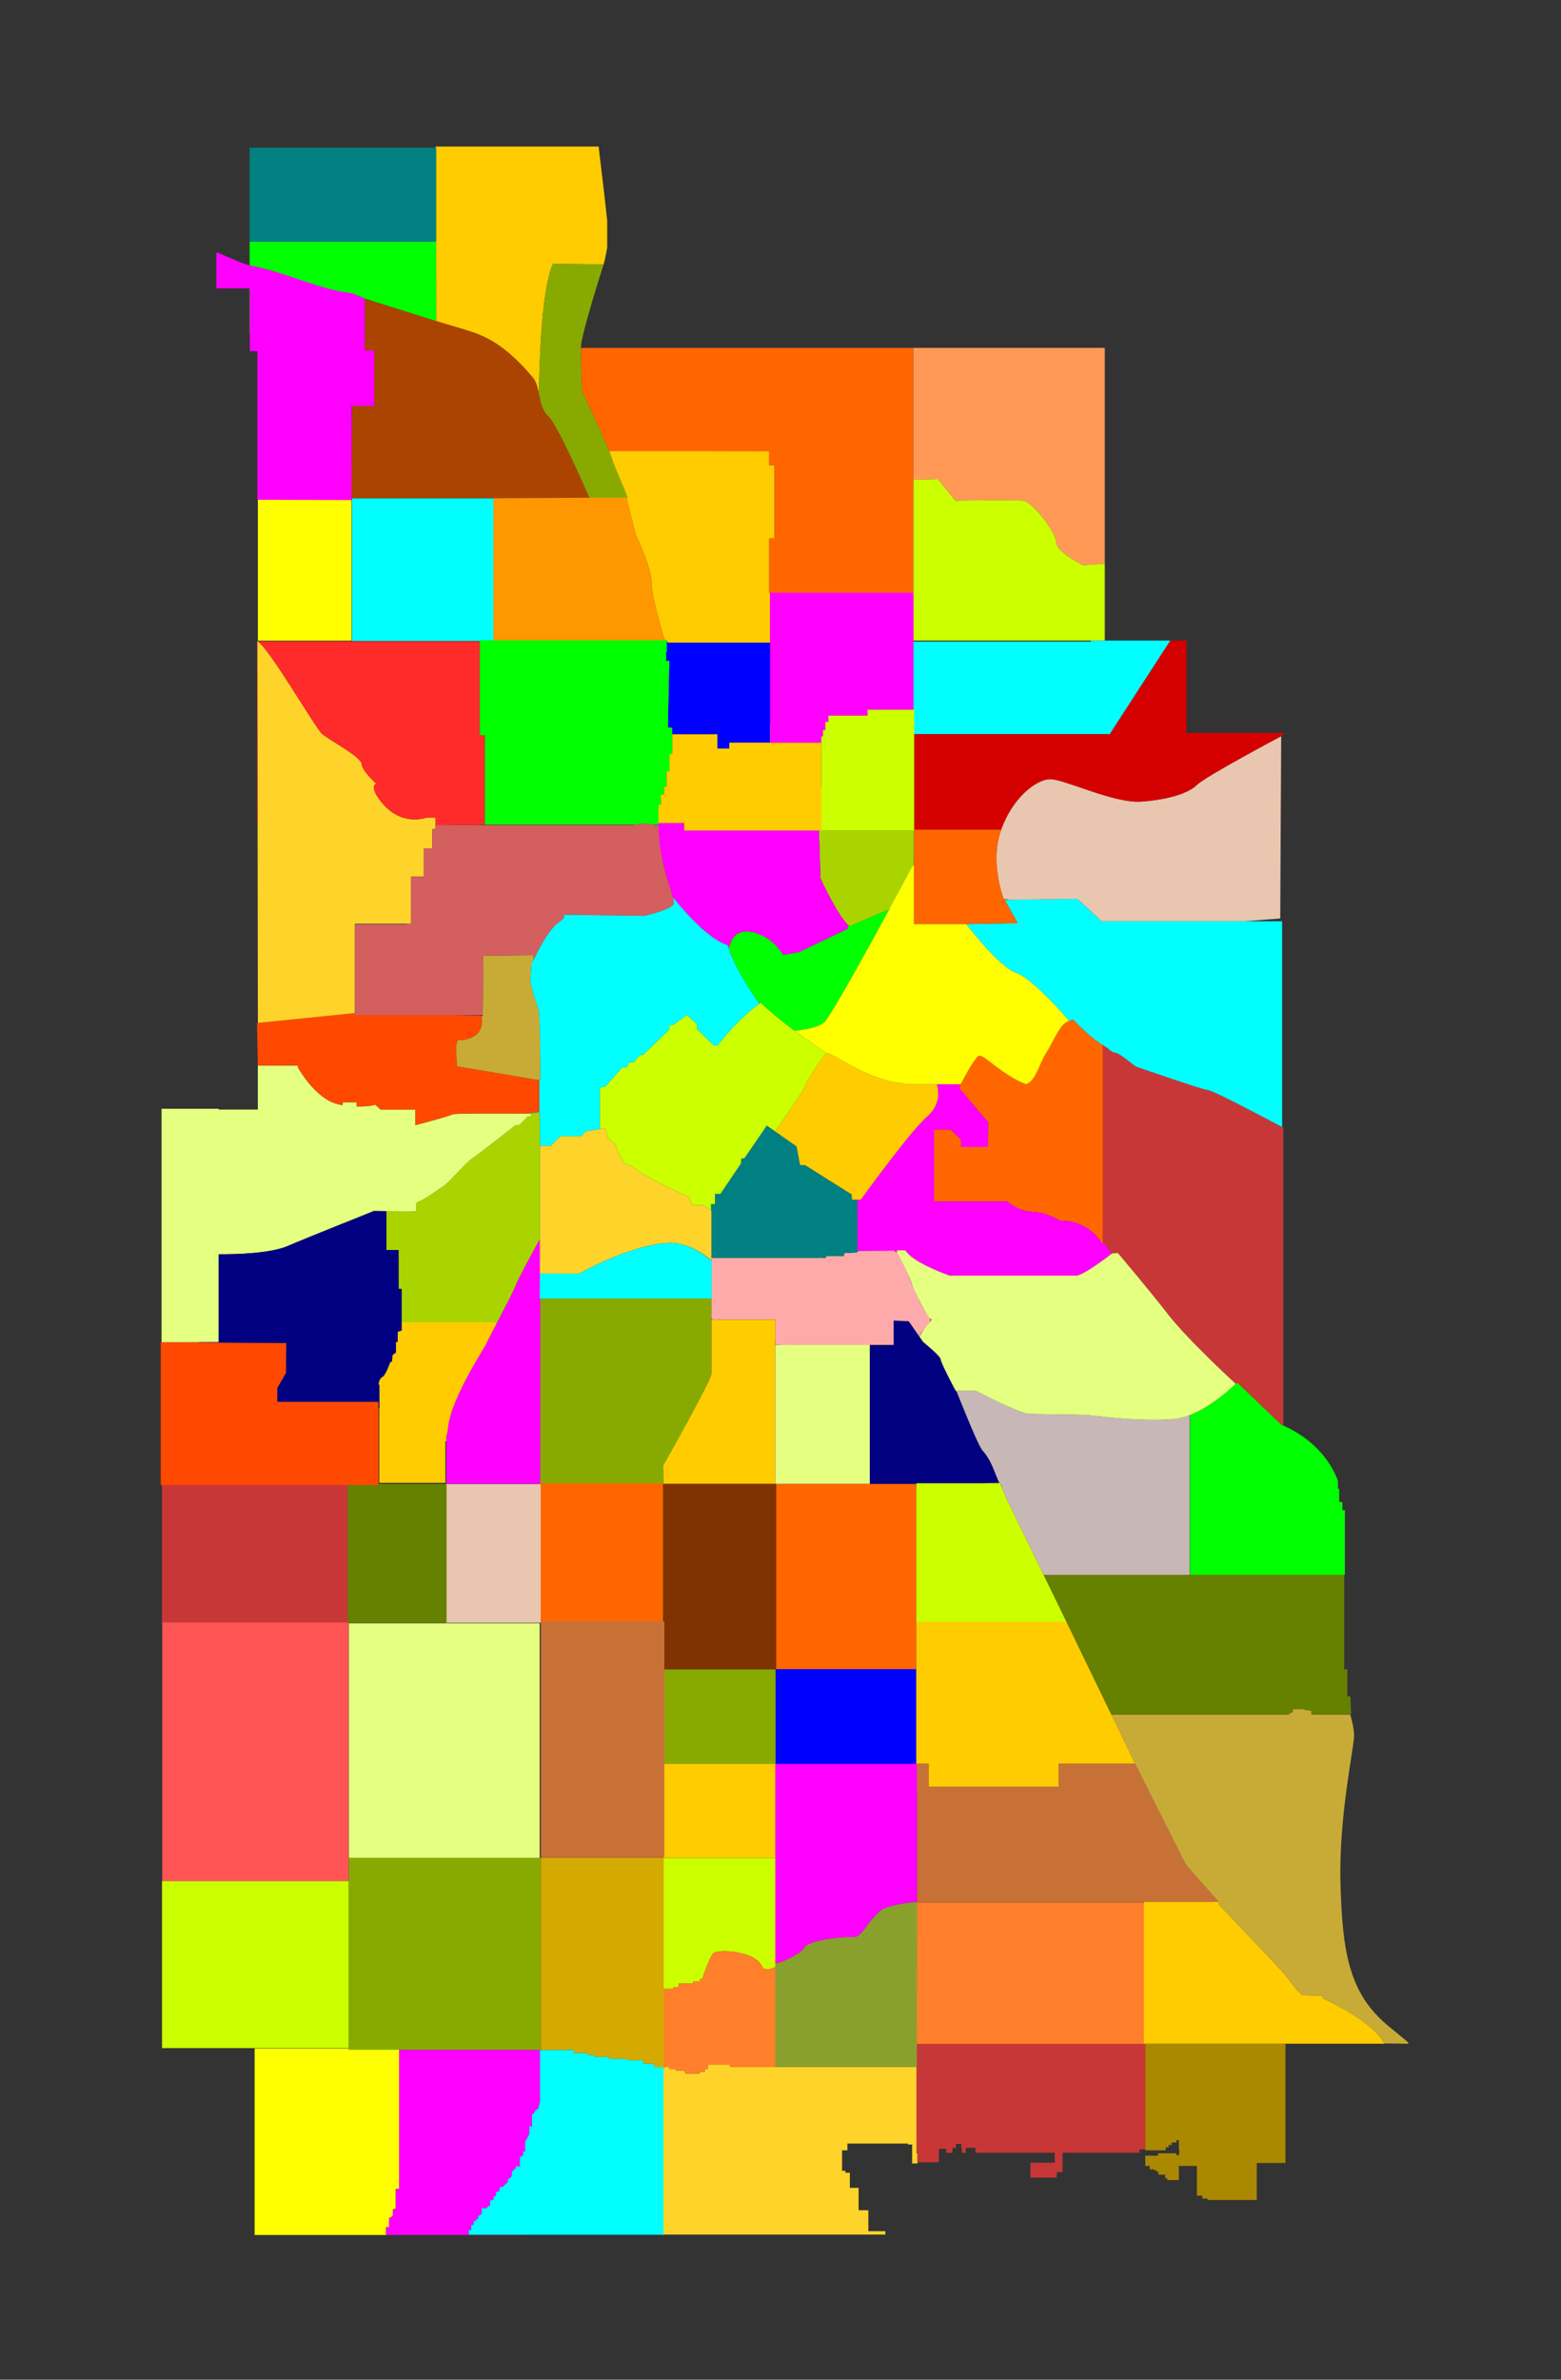 <?xml version="1.0" ?>
<!-- Created with Inkscape (http://www.inkscape.org/) -->
<svg height="32in" id="svg2" inkscape:version="0.91 r13725" sodipodi:docname="minneapolis_neighborhoods.svg" version="1.1" viewBox="0 0 1890 2880" width="21in" xmlns="http://www.w3.org/2000/svg" xmlns:cc="http://creativecommons.org/ns#" xmlns:dc="http://purl.org/dc/elements/1.1/" xmlns:inkscape="http://www.inkscape.org/namespaces/inkscape" xmlns:rdf="http://www.w3.org/1999/02/22-rdf-syntax-ns#" xmlns:sodipodi="http://sodipodi.sourceforge.net/DTD/sodipodi-0.dtd" xmlns:svg="http://www.w3.org/2000/svg">
	
  
	<rect x="0" y="0" width="1890" height="2880" fill="#333333" stroke="none"/>
	
  
	<defs id="defs4"/>
	
  
	<sodipodi:namedview bordercolor="#666666" borderopacity="1.0" id="base" inkscape:current-layer="layer2" inkscape:cx="875.43965" inkscape:cy="291.59085" inkscape:document-units="px" inkscape:pageopacity="0.0" inkscape:pageshadow="2" inkscape:window-height="1084" inkscape:window-maximized="0" inkscape:window-width="1795" inkscape:window-x="112" inkscape:window-y="45" inkscape:zoom="0.92454776" pagecolor="#ffffff" showgrid="false" units="in" width="11in"/>
	
  
	
  
	<g id="layer2" inkscape:groupmode="layer" inkscape:label="Layer 2" style="display:inline">
		
    
		<path d="m 737.245,545.589 c 0,0 15.181,43.721 22.726,57.071 -18.656,-3.938 0.269,3.134 1.436,11.383 l 7.828,31.744 c -5e-5,0 19.566,40.875 19.566,59.139 0,18.263 15.654,68.705 15.654,68.705 l 0.152,0.148 1.717,1.301 2.232,2.762 124,0 0,-59.914 -1.303,0 0,-66.426 6.512,0 0,-88.566 -6.512,0 0,-16.932 z" id="marshal terrace" sodipodi:nodetypes="ccccsccccccccccccc" style="fill:#ffcc00;fill-opacity:1;stroke:none;stroke-width:2;stroke-miterlimit:4;stroke-dasharray:none;stroke-opacity:1"/>
		
    
		<rect height="202.166" id="fulton" style="fill:#ccff00;stroke:none;stroke-width:2.5;stroke-miterlimit:4;stroke-dasharray:none;stroke-opacity:1" width="226.186" x="196.161" y="2276.504"/>
		
    
		<path d="m 308.257,2479.156 0,225.697 159.076,0 0,-9.377 3.717,0 0,-10.958 4.623,-2.688 0,-7.969 3.447,-0.93 0,-23.733 4.273,0 0,-170.04 -175.136,0 z" id="armatage" style="fill:#ffff00;stroke:none;stroke-width:2.5;stroke-miterlimit:4;stroke-dasharray:none;stroke-opacity:1"/>
		
    
		<path d="m 483.396,2480.713 0,168.859 -4.273,0 0,23.574 -3.447,0.924 0,7.916 -4.623,2.67 0,10.885 -3.717,0 0,9.274 169.35,0 0,-0.24 -69.164,0 0,-5.498 2.947,0 0,-6.482 2.947,0 0,-4.715 2.945,0 0,-2.357 2.357,0 0,-2.357 1.061,-1.836 3.477,-2.008 0,-6.764 5.482,0 3.24,-3.24 1.449,0.387 0,-6.576 4.166,-1.115 0,-3.6 2.881,-0.771 0,-4.531 0.049,0 3.594,-0.963 1.496,-5.578 3.162,0 3.211,-3.213 2.947,-2.945 0,-3.213 3.916,-2.26 0.943,-3.523 0,-3.057 4.51,-4.51 0,-1.973 5.098,0 0,-11.197 3.861,-2.228 0,-4.254 2.594,-0.695 0,-11.682 4.355,-7.543 0.684,-2.553 0,-9.352 3.195,1.844 0,-14.809 3.264,-3.264 0.531,-1.982 3.725,-2.15 2.15,-8.031 0,-63.025 0.328,0 0,-0.24 -170.691,0 z" id="kenny" style="fill:#ff00ff;stroke:none;stroke-width:2.5;stroke-miterlimit:4;stroke-dasharray:none;stroke-opacity:1"/>
		
    
		<path d="m 653.76,2480.953 0,63.025 -2.15,8.031 -3.725,2.15 -0.531,1.982 -3.264,3.264 0,14.809 -3.195,-1.844 0,9.352 -0.684,2.553 -4.355,7.543 0,11.682 -2.594,0.695 0,4.254 -3.861,2.228 0,11.197 -5.098,0 0,1.973 -4.51,4.51 0,3.057 -0.943,3.523 -3.916,2.26 0,3.213 -2.947,2.945 -3.211,3.213 -3.162,0 -1.496,5.578 -3.594,0.963 -0.049,0 0,4.531 -2.881,0.771 0,3.6 -4.166,1.115 0,6.576 -1.449,-0.387 -3.24,3.24 -5.482,0 0,6.764 -3.477,2.008 -1.061,1.836 0,2.357 -2.357,0 0,2.357 -2.945,0 0,4.715 -2.947,0 0,6.482 -2.947,0 0,5.498 236.146,0 0,-202.922 -11.611,0 0,-4.125 -12.967,0 0,-4.125 -20.037,0 0,-1.77 -20.625,0 -1.316,-2.277 -16.953,0 0,-2.438 -8.84,0 0,-2.357 -16.502,0 0,-3.607 -41.057,0 z" id="windom" style="fill:#00ffff;stroke:none;stroke-width:2.5;stroke-miterlimit:4;stroke-dasharray:none;stroke-opacity:1"/>
		
    
		<path d="m 856.881,2498.705 0,5.305 -3.535,0 0,3.535 -5.893,0 0,1.904 -17.328,0 -2.121,-3.672 -10.018,0 0,-1.768 -7.662,0 0,-2.357 -6.777,0 c -0.163,0 -0.295,0.132 -0.295,0.295 l 0,202.139 c 0,0.163 0.132,0.295 0.295,0.295 l 268.439,0 0,-4.125 -20.627,0 0,-25.342 -11.787,0 0,-27.109 -10.607,0 0,-18.27 -5.303,0 0,-2.357 -4.127,0 0,-24.75 6.484,0 0,-8.252 73.076,0 0,1.18 5.303,0 0,22.982 6.482,0 0,-1.473 0,-10.902 -0.883,0 c -0.163,0 -0.295,-0.132 -0.295,-0.295 l 0,-104.016 -225.713,0 0,-2.652 c 0,-0.163 -0.132,-0.295 -0.295,-0.295 l -26.814,0 z" id="diamond lake" style="fill:#ffd42a;stroke:none;stroke-width:2.5;stroke-miterlimit:4;stroke-dasharray:none;stroke-opacity:1"/>
		
    
		<path d="m 1110.007,2472.103 c -0.163,0 -0.295,0.134 -0.295,0.3 l 0,132.695 c 0,0.166 0.132,0.3 0.295,0.3 l 0.883,0 0,11.108 c 0,0.166 0.132,0.301 0.295,0.301 l 25.34,0 c 0.163,0 0.295,-0.134 0.295,-0.301 l 0,-11.108 0,-4.503 c 0,-0.166 0.132,-0.301 0.295,-0.301 l 8.249,0 c 0.163,0 0.295,0.134 0.295,0.301 l 0,4.503 7.66,0 0,-5.705 c 0,-0.166 0.132,-0.298 0.295,-0.298 l 3.83,0 0,-4.503 c 0,-0.166 0.132,-0.3 0.295,-0.3 l 5.894,0 c 0.163,0 0.295,0.134 0.295,0.3 l 0,4.503 0.295,0 c 0.163,0 0.293,0.132 0.293,0.298 l 0,5.705 4.715,0 0,-5.705 c 0,-0.166 0.132,-0.298 0.295,-0.298 l 11.197,0 c 0.163,0 0.295,0.132 0.295,0.298 l 0,5.705 96.054,0 0,12.009 -29.17,0 c -0.163,0 -0.295,0.134 -0.295,0.3 l 0,17.412 c 0,0.166 0.132,0.3 0.295,0.3 l 31.232,0 c 0.163,0 0.295,-0.134 0.295,-0.3 l 0,-6.304 6.777,0 c 0.163,0 0.295,-0.134 0.295,-0.301 l 0,-23.117 93.107,0 0,-3.902 c 0,-0.166 0.132,-0.3 0.295,-0.3 l 6.777,0 0,-128.792 c 0,-0.166 -0.132,-0.3 -0.295,-0.3 l -276.376,0 z" id="wenonah" style="fill:#c83737;stroke:none;stroke-width:2.5;stroke-miterlimit:4;stroke-dasharray:none;stroke-opacity:1"/>
		
    
		<path d="m 1386.98,2473.363 c -0.163,0 -0.293,0.132 -0.293,0.295 l 0,128.769 12.67,0 2.357,0 9.725,0 0,-3.537 3.535,0 0,-2.947 3.535,0 0,-2.945 5.894,0 0,-2.652 c 0,-0.163 0.132,-0.295 0.295,-0.295 l 2.357,0 c 0.163,0 0.293,0.132 0.293,0.295 l 0,12.082 0.295,0 c 0.163,0 0.295,0.13 0.295,0.293 l 0,2.947 c 0,0.163 -0.132,0.295 -0.295,0.295 l -0.295,0 0,2.062 c 0,0.163 -0.13,0.295 -0.293,0.295 l -2.357,0 c -0.163,0 -0.295,-0.132 -0.295,-0.295 l 0,-2.062 -22.395,0 0,2.652 c 0,0.163 -0.132,0.295 -0.295,0.295 l -15.027,0 0,12.375 5.303,0 0,4.125 5.305,0 0,1.18 2.947,0 0,1.768 2.356,0 0,3.535 8.252,0 0,4.127 2.357,0 0,2.356 14.143,0 0,-16.795 c 0,-0.163 0.132,-0.295 0.295,-0.295 l 21.217,0 c 0.163,0 0.295,0.132 0.295,0.295 l 0,35.654 6.482,0 0,3.535 6.482,0 0,1.77 59.522,0 0,-44.494 c 0,-0.163 0.132,-0.295 0.295,-0.295 l 34.475,0 0,-144.092 c 0,-0.163 -0.13,-0.295 -0.293,-0.295 l -169.139,0 z" id="morris park" style="fill:#aa8800;stroke:none;stroke-width:2.5;stroke-miterlimit:4;stroke-dasharray:none;stroke-opacity:1"/>
		
    
		<rect height="171.071" id="keewaydin" ry="0.296" style="fill:#ff7f2a;stroke:none;stroke-width:2.5;stroke-miterlimit:4;stroke-dasharray:none;stroke-opacity:1" width="276.39" x="1109.705" y="2302.462"/>
		
    
		<path d="m 1110.588,2134.502 c -0.163,0 -0.295,0.13 -0.295,0.293 l 0,167.369 c 0,0.163 0.132,0.295 0.295,0.295 l 365.543,0 -40.529,-45.967 -61.275,-121.99 -92.539,0 0,27.402 c 0,0.163 -0.132,0.295 -0.295,0.295 l -156.762,0 c -0.163,0 -0.295,-0.132 -0.295,-0.295 l 0,-27.402 -13.848,0 z" id="ericsson" style="fill:#c87137;stroke:none;stroke-width:2.5;stroke-miterlimit:4;stroke-dasharray:none;stroke-opacity:1"/>
		
    
		<path d="m 1385.213,2301.871 c -0.163,0 -0.295,0.13 -0.295,0.293 l 0,170.906 c 0,0.163 0.132,0.295 0.295,0.295 l 291.424,0 c -1.028,-1.3 -2.018,-2.667 -2.947,-4.127 -16.501,-25.93 -71.898,-50.682 -71.898,-50.682 l -0.59,-3.535 c 0,0 -20.626,-6e-4 -24.162,-0.59 -3.536,-0.589 -21.215,-24.752 -21.215,-24.752 l -21.805,-23.572 -57.756,-60.701 -0.272,-3.535 -90.779,0 z" id="minnehaha" style="fill:#ffcc00;stroke:none;stroke-width:2.5;stroke-miterlimit:4;stroke-dasharray:none;stroke-opacity:1"/>
		
    
		<path d="m 1565.252,2068.496 0,3.537 -4.713,1.768 -0.074,1.178 -214.805,0 29.2,60.584 60.742,120.93 40.012,45.379 0.379,0 0.037,0.473 0.102,0.115 -0.094,0 0.227,2.947 57.756,60.701 21.805,23.572 c 0,0 17.679,24.163 21.215,24.752 3.536,0.589 24.162,0.59 24.162,0.59 l 0.59,3.535 c 0,0 55.397,24.751 71.898,50.682 0.849,1.335 1.754,2.584 2.688,3.783 l 26.779,0.344 c 1e-4,0 0.349,0.235 0.518,0.35 l 1.807,-1.418 c -4.39,-3.855 -11.693,-9.967 -23.541,-19.559 -49.504,-40.074 -56.574,-91.934 -58.932,-173.262 -2.357,-81.327 17.089,-167.96 16.5,-179.746 -0.589,-11.787 -4.715,-24.752 -4.715,-24.752 l -47.147,0 0,-1.178 0,-3.537 -6.482,-0.588 -2.357,-1.18 z" id="hiawatha" sodipodi:nodetypes="cccccccccccccccccccccccsssccccccc" style="fill:#c8ab37;fill-rule:evenodd;stroke:none;stroke-width:2.5;stroke-linecap:butt;stroke-linejoin:miter;stroke-miterlimit:4;stroke-dasharray:none;stroke-opacity:1"/>
		
    
		<rect height="314.377" id="linden hills" style="fill:#ff5555;stroke:none;stroke-width:2.5;stroke-miterlimit:4;stroke-dasharray:none;stroke-opacity:1" width="225.704" x="196.402" y="1962.053"/>
		
    
		<rect height="167.394" id="west calhoun" style="fill:#c83737;stroke:none;stroke-width:2.5;stroke-miterlimit:4;stroke-dasharray:none;stroke-opacity:1" width="226.365" x="196.071" y="1796.24"/>
		
    
		<rect height="167.914" id="CARAG" style="fill:#e9c6af;stroke:none;stroke-width:2.5;stroke-miterlimit:4;stroke-dasharray:none;stroke-opacity:1" width="115.191" x="539.505" y="1795.98"/>
		
    
		<rect height="284.588" id="east harriet" style="fill:#e5ff80;stroke:none;stroke-width:2.5;stroke-miterlimit:4;stroke-dasharray:none;stroke-opacity:1" width="231.106" x="422.36" y="1964.529"/>
		
    
		<rect height="170.249" id="lyndale" style="fill:#ff6600;stroke:none;stroke-width:2.5;stroke-miterlimit:4;stroke-dasharray:none;stroke-opacity:1" width="149.961" x="654.645" y="1793.553"/>
		
    
		<path d="m 654.869,2248.297 0,232.656 39.947,0 0,3.607 16.502,0 0,2.357 8.84,0 0,2.438 16.953,0 1.316,2.277 20.625,0 0,1.77 20.037,0 0,4.125 12.967,0 0,4.125 11.611,0 0,2.578 0.713,0.119 0,-256.053 -149.512,0 z" id="tangletown" style="fill:#d4aa00;stroke:none;stroke-width:2.5;stroke-miterlimit:4;stroke-dasharray:none;stroke-opacity:1"/>
		
    
		<rect height="114.099" id="regina" style="fill:#ffcc00;stroke:none;stroke-width:2.5;stroke-miterlimit:4;stroke-dasharray:none;stroke-opacity:1" width="136.599" x="802.487" y="2134.393"/>
		
    
		<rect height="224.566" id="central" style="fill:#803300;stroke:none;stroke-width:2.5;stroke-miterlimit:4;stroke-dasharray:none;stroke-opacity:1" width="138.65" x="802.721" y="1795.693"/>
		
    
		<rect height="224.378" id="powderhorn" style="fill:#ff6600;stroke:none;stroke-width:2.5;stroke-miterlimit:4;stroke-dasharray:none;stroke-opacity:1" width="169.377" x="939.863" y="1795.787"/>
		
    
		<rect height="115.186" id="bancroft" style="fill:#0000ff;stroke:none;stroke-width:2.5;stroke-miterlimit:4;stroke-dasharray:none;stroke-opacity:1" width="170.967" x="938.866" y="2020.053"/>
		
    
		<path d="m 1109.63,1794.971 c -0.164,0 -0.295,0.132 -0.295,0.294 l 0,168.395 182.434,0 -73.014,-149.862 -7.772,-18.827 -101.353,0 z" id="foo" style="fill:#ccff00;stroke:none;stroke-width:2.5;stroke-miterlimit:4;stroke-dasharray:none;stroke-opacity:1"/>
		
    
		<path d="m 1109.34,1962.897 0,205.615 c 0,0.164 0.131,0.295 0.295,0.295 l 0.658,0 0,-34.012 c 0,-0.163 0.132,-0.293 0.295,-0.293 l 13.848,0 0,27.402 c 0,0.163 0.132,0.295 0.295,0.295 l 156.762,0 c 0.163,0 0.295,-0.132 0.295,-0.295 l 0,-27.402 92.539,0 -26.956,-56.011 -55.971,-115.595 z" id="corcoran" sodipodi:nodetypes="csscsscssssccccc" style="fill:#ffcc00;stroke:none;stroke-width:2.5;stroke-miterlimit:4;stroke-dasharray:none;stroke-opacity:1"/>
		
    
		<path d="m 1263.879,1905.908 27.518,56.988 0,0 54.299,112.453 1.598,0 -0.094,-0.371 213.264,0 0.074,-1.178 4.713,-1.768 0,-3.537 13.555,0 2.357,1.18 6.482,0.588 0,3.537 0,1.178 39.891,0 0,-0.389 8.359,0 -0.76,-21.275 -3.801,-0.76 0,-32.672 -3.799,0.76 0,-114.438 c 0,-0.164 -0.131,-0.297 -0.295,-0.297 l -363.363,0 z" id="howe" style="fill:#668000;stroke:none;stroke-width:2.5;stroke-miterlimit:4;stroke-dasharray:none;stroke-opacity:1"/>
		
    
		<path d="m 1497.654,1673.404 c -11.815,11.266 -33.757,30.068 -56.926,39.082 l 0,193.422 187.274,0 c 0.164,0 0.295,-0.131 0.295,-0.295 l 0,-77.967 -3.039,0 0,-9.877 -3.799,0 0,-15.957 -1.52,0 0,-9.117 c 0,0 -12.226,-44.467 -68.385,-68.383 l -53.221,-50.908 -0.68,0 z" id="cooper" style="fill:#00ff00;stroke:none;stroke-width:2.5;stroke-miterlimit:4;stroke-dasharray:none;stroke-opacity:1"/>
		
    
		<path d="m 1081.996,1598.197 0,29.76 -28.869,0 0,167.83 56.113,0 0,4.467 c 0.031,7e-4 0.063,0 0.094,0 l 0,-4.99 c 0,-0.163 0.131,-0.295 0.295,-0.295 l 45.299,0 0,0 c 0.101,0 0.202,0 0.303,0 l 0.203,0 29.723,0 c 10.351,-0.026 18.369,-0.374 24.504,-0.994 -5.455,-10.991 -8.586,-25.966 -20.234,-38.73 l -0.418,-0.803 c -0.01,-0.01 -0.017,-0.021 -0.025,-0.031 l -0.086,0.016 c -0.434,-0.675 -0.857,-1.304 -1.295,-2 -0.384,-0.639 -0.819,-1.434 -1.297,-2.35 -0.081,-0.154 -0.179,-0.36 -0.262,-0.521 -0.409,-0.795 -0.833,-1.633 -1.297,-2.59 -0.096,-0.197 -0.203,-0.431 -0.301,-0.635 -1.056,-2.202 -2.23,-4.755 -3.488,-7.574 -0.153,-0.343 -0.325,-0.75 -0.48,-1.1 -1.248,-2.812 -2.542,-5.778 -3.891,-8.934 -0.176,-0.411 -0.356,-0.843 -0.533,-1.258 -1.335,-3.135 -2.676,-6.313 -4.021,-9.545 -0.356,-0.854 -0.691,-1.673 -1.045,-2.525 -1.112,-2.683 -2.205,-5.327 -3.262,-7.908 -0.717,-1.75 -1.352,-3.317 -2.027,-4.979 -0.626,-1.541 -1.213,-2.982 -1.791,-4.412 -2.442,-6.039 -4.236,-10.533 -5.367,-13.377 -0.699,-0.91 -1.398,-1.807 -2.096,-2.725 0,0 -17.473,-32.893 -17.473,-36.809 0,-3.916 -21.27,-21.146 -21.27,-21.146 l -17.473,-25.061 -18.232,-0.781 z" id="east phillips" style="fill:#000080;fill-rule:evenodd;stroke:none;stroke-width:2.5;stroke-linecap:butt;stroke-linejoin:miter;stroke-miterlimit:4;stroke-dasharray:none;stroke-opacity:1"/>
		
    
		<path d="m 1157.963,1683.281 c 3.903,9.83 23.463,58.852 29.639,69.145 0.438,0.696 0.861,1.325 1.295,2 l 0.094,-0.018 0.436,0.836 c 11.999,13.149 14.952,28.659 20.727,39.727 2.273,0.411 3.104,5.51 3.975,7.619 l 0.652,1.248 -0.117,0.047 4.094,9.914 44.877,92.109 176.801,0 0,-193.307 c -6.749,2.6 -13.597,4.372 -20.328,4.871 -41.03,3.039 -85.099,-3.039 -99.535,-4.559 -14.437,-1.52 -66.105,-0.76 -77.502,-2.279 -11.397,-1.52 -61.547,-27.354 -61.547,-27.354 l -23.559,0 z m -3.035,111.684 0,0.01 0.758,0 c -0.253,0 -0.504,4e-4 -0.758,-0.01 z" id="longfellow" style="fill:#c8b7b7;stroke:none;stroke-width:2.5;stroke-miterlimit:4;stroke-dasharray:none;stroke-opacity:1"/>
		
    
		<path d="m 1335.129,1264.352 0,238.355 c 4.073,4.727 8.26,10.082 10.719,14.656 0.071,-0.055 0.562,-0.43 0.562,-0.43 l 6.984,-0.537 c 0,0 37.073,43.52 60.713,74.144 23.498,30.441 81.386,83.601 82.08,84.238 0.488,-0.458 1.009,-0.939 1.467,-1.375 l 0.68,0 53.221,50.908 c 0.757,0.322 1.503,0.649 2.244,0.979 l 0,-360.512 c -23.816,-12.682 -85.231,-45.126 -91.336,-45.562 -7.522,-0.537 -82.204,-26.865 -85.965,-27.939 -3.761,-1.075 -19.879,-16.654 -26.326,-17.191 -3.079,-0.257 -9.337,-4.927 -15.043,-9.734 z m 153.129,417.582 c -0.679,0.588 -1.386,1.189 -2.094,1.789 0.711,-0.603 1.411,-1.198 2.094,-1.789 z m -3.768,3.193 c -0.601,0.501 -1.203,1.002 -1.822,1.508 0.621,-0.507 1.219,-1.006 1.822,-1.508 z m -4.711,3.826 c -0.532,0.421 -1.067,0.84 -1.609,1.262 0.543,-0.422 1.077,-0.841 1.609,-1.262 z m -4.9,3.772 c -0.485,0.363 -0.98,0.724 -1.473,1.086 0.494,-0.362 0.986,-0.722 1.473,-1.086 z m -4.453,3.232 c -0.646,0.457 -1.287,0.913 -1.943,1.365 0.657,-0.452 1.297,-0.908 1.943,-1.365 z m -10.283,6.771 c -1.206,0.733 -2.419,1.458 -3.647,2.158 1.228,-0.7 2.44,-1.425 3.647,-2.158 z m -3.672,2.172 c -1.178,0.671 -2.369,1.319 -3.564,1.955 1.196,-0.636 2.386,-1.284 3.564,-1.955 z m -13.164,6.543 c -0.314,0.132 -0.628,0.266 -0.943,0.395 0.315,-0.129 0.629,-0.262 0.943,-0.395 z m -6.059,2.324 c -0.298,0.102 -0.596,0.197 -0.894,0.295 0.298,-0.099 0.596,-0.193 0.894,-0.295 z m -102.119,0.779 c 1.298,0.143 2.467,0.26 3.869,0.408 -1.286,-0.136 -2.67,-0.276 -3.869,-0.408 z m 96.797,0.848 c -0.385,0.104 -0.771,0.202 -1.156,0.299 0.386,-0.097 0.771,-0.195 1.156,-0.299 z m -86.383,0.225 c 1.77,0.172 3.511,0.338 5.391,0.506 -1.857,-0.167 -3.641,-0.335 -5.391,-0.506 z m 7.678,0.711 c 2.539,0.217 5.163,0.424 7.861,0.621 -2.691,-0.197 -5.33,-0.403 -7.861,-0.621 z m 70.539,0.738 c -0.347,0.048 -0.693,0.103 -1.039,0.144 0.346,-0.042 0.693,-0.096 1.039,-0.144 z m -3.654,0.404 c -1.756,0.13 -3.518,0.238 -5.281,0.336 1.764,-0.098 3.526,-0.206 5.281,-0.336 z m -6.559,0.404 c -0.827,0.042 -1.653,0.073 -2.481,0.109 0.827,-0.036 1.654,-0.067 2.481,-0.109 z m -31.965,0.185 c 0.106,0 0.211,0.01 0.316,0.01 -0.105,0 -0.211,-0.01 -0.316,-0.01 z m 23.936,0.117 c -0.51,0.014 -1.02,0.028 -1.529,0.039 0.51,-0.011 1.019,-0.026 1.529,-0.039 z" id="prospect park" style="fill:#c83737;stroke:none;stroke-width:2.5;stroke-miterlimit:4;stroke-dasharray:none;stroke-opacity:1"/>
		
    
		<path d="m 1298.289,1234.121 c -1.534,0.021 -3.683,1.095 -7.754,3.43 -8.142,4.67 -16.119,24.893 -24.178,37.34 -8.059,12.447 -12.492,34.195 -24.178,37.342 -11.686,-4.912 -16.387,-7.522 -29.953,-16.857 -13.566,-9.335 -24.311,-20.484 -28.072,-16.992 -7.522,6.985 -23.104,38.147 -23.104,38.147 l 35.461,41.908 -0.537,29.551 -32.236,0 0,-8.598 -12.895,-12.357 -19.881,0 0,87.039 89.188,0 c 0,0 10.342,11.955 33.378,12.761 12.547,0.439 30.02,10.343 30.02,10.343 37.088,-3e-4 51.58,29.012 51.58,29.012 0,0 0.183,-2.487 0.236,-3.199 -0.079,-0.092 -0.158,-0.19 -0.236,-0.281 l 0,-237.74 c -12.452,-7.902 -30.027,-24.746 -32.775,-27.953 -1.612,-1.881 -2.53,-2.913 -4.064,-2.893 z m 39.576,32.478 c 1.54,1.239 3.066,2.406 4.529,3.449 -0.402,-1.01 -0.849,-1.666 -1.355,-1.873 -0.976,-0.399 -2.055,-0.956 -3.174,-1.576 z m 150.393,415.334 c -0.682,0.591 -1.382,1.186 -2.094,1.789 0.708,-0.6 1.415,-1.201 2.094,-1.789 z m -3.768,3.193 c -0.603,0.502 -1.201,1 -1.822,1.508 0.619,-0.506 1.221,-1.007 1.822,-1.508 z m -4.711,3.826 c -0.532,0.421 -1.066,0.84 -1.609,1.262 0.543,-0.422 1.078,-0.841 1.609,-1.262 z m -4.9,3.772 c -0.486,0.363 -0.979,0.724 -1.473,1.086 0.492,-0.362 0.987,-0.723 1.473,-1.086 z m -4.453,3.232 c -0.646,0.457 -1.287,0.913 -1.943,1.365 0.656,-0.452 1.298,-0.909 1.943,-1.365 z m -10.283,6.771 c -1.206,0.733 -2.418,1.458 -3.647,2.158 1.228,-0.7 2.441,-1.425 3.647,-2.158 z m -3.672,2.172 c -1.178,0.672 -2.369,1.319 -3.564,1.955 1.196,-0.636 2.386,-1.284 3.564,-1.955 z m -13.164,6.543 c -0.314,0.132 -0.628,0.266 -0.943,0.395 0.315,-0.129 0.629,-0.262 0.943,-0.395 z m -6.059,2.324 c -0.298,0.102 -0.596,0.196 -0.894,0.295 0.298,-0.098 0.597,-0.193 0.894,-0.295 z m -102.119,0.779 c 1.199,0.132 2.583,0.272 3.869,0.408 -1.402,-0.148 -2.571,-0.266 -3.869,-0.408 z m 96.797,0.848 c -0.386,0.104 -0.771,0.202 -1.156,0.299 0.385,-0.097 0.771,-0.195 1.156,-0.299 z m -86.383,0.225 c 1.75,0.171 3.533,0.339 5.391,0.506 -1.88,-0.168 -3.621,-0.334 -5.391,-0.506 z m 7.678,0.711 c 2.531,0.218 5.17,0.424 7.861,0.621 -2.699,-0.197 -5.323,-0.404 -7.861,-0.621 z m 70.539,0.738 c -0.346,0.048 -0.693,0.103 -1.039,0.144 0.346,-0.042 0.693,-0.096 1.039,-0.144 z m -3.654,0.404 c -1.756,0.13 -3.517,0.238 -5.281,0.336 1.763,-0.098 3.525,-0.206 5.281,-0.336 z m -6.559,0.404 c -0.827,0.042 -1.653,0.074 -2.481,0.109 0.827,-0.036 1.654,-0.067 2.481,-0.109 z m -31.965,0.185 c 0.105,0 0.211,0.01 0.316,0.01 -0.106,0 -0.211,-0.01 -0.316,-0.01 z m 23.936,0.117 c -0.51,0.013 -1.019,0.028 -1.529,0.039 0.509,-0.011 1.019,-0.026 1.529,-0.039 z" id="university" sodipodi:nodetypes="scscsscccccccccsscccccscccccccccccccccccccccccccccccccccccccccccccccccccccccccccc" style="fill:#ff6600;fill-rule:evenodd;stroke:none;stroke-width:2.5;stroke-linecap:butt;stroke-linejoin:miter;stroke-miterlimit:4;stroke-dasharray:none;stroke-opacity:1"/>
		
    
		<path d="m 928.41,1362.199 -26.863,39.221 -4.297,1.074 0,5.373 -25.035,37.068 -6.561,0 0,12.357 -4.795,0 0,65.017 139.559,0 0,-2.15 21.838,0 0,-3.76 17.371,0 0,-2.15 -1.389,0 0,-46.748 3.193,0 0,-13.971 c 0,0 0.807,-1.12 1.16,-1.611 l -11,0 -0.561,-6.443 -0.25,-0.156 0,-0.385 -0.611,0 -55.553,-34.92 -5.91,0 -4.299,-22.564 -35.998,-25.252 z" id="elliot park" style="fill:#008080;stroke:none;stroke-width:2.5;stroke-miterlimit:4;stroke-dasharray:none;stroke-opacity:1"/>
		
    
		<path d="m 1038.671,1513.872 c -0.227,3.423 -5.583,1.716 -8.393,2.555 -2.933,0.716 -9.385,-2.088 -8.026,2.92 -1.549,2.057 -6.902,0.309 -9.929,0.888 l -11.907,0 c 0.633,4.28 -6,1.293 -8.761,2.18 l -130.364,0 0,73.445 c 2.59,2.331 7.469,0.507 11.003,1.086 l 66.325,0 c 0.21,10.096 -0.419,20.359 0.314,30.351 12.005,0.728 24.278,0.106 36.386,0.313 l 106.677,0 0,-29.414 18.232,0.781 c 4.36,6.254 8.72,12.508 13.08,18.762 1.193,-8.107 15.36,-15.257 12.877,-21.936 -9.109,-11.825 -15.392,-25.666 -21.322,-39.303 -4.362,-14.335 -19.523,-43.125 -19.523,-43.125 0,0 -30.947,0.495 -46.67,0.495 z" id="ventura villiage" sodipodi:nodetypes="cccccccccccccccccccc" style="fill:#ffaaaa;stroke:none;stroke-width:2.5;stroke-miterlimit:4;stroke-dasharray:none;stroke-opacity:1"/>
		
    
		<path d="m 1134.188,1312.228 0,0 c 0,0 8.596,21.491 -11.82,39.221 -20.035,17.398 -78.024,97.46 -80.199,100.467 l -4.156,0 0,60.728 c 0,0.59 0.474,1.066 1.065,1.066 l 44.07,0 0,1.109 0.498,0 c 0.524,0 0.94,0.386 1.035,0.889 l 1.152,-0.391 0.461,0.367 c -0.06,-0.117 -0.461,-0.904 -0.461,-0.904 0,0 0.067,-0.714 0.301,-1.613 l 9.691,0 c 0.737,0.764 1.517,1.637 2.365,2.688 11.283,13.969 51.578,27.938 51.578,27.938 l 153.123,0 c 9.134,0 43.52,-26.863 43.52,-26.863 0,0 -0.491,0.374 -0.562,0.43 -2.411,-4.485 -6.485,-9.714 -10.482,-14.373 -0.053,0.714 -0.236,3.197 -0.236,3.197 0,0 -14.492,-29.012 -51.58,-29.012 0,0 -17.473,-9.905 -30.02,-10.344 -23.036,-0.806 -33.379,-12.76 -33.379,-12.76 l -89.188,0 0,-87.039 19.881,0 12.895,12.357 0,8.598 32.236,0 0.537,-29.551 -35.461,-41.908 c 0,0 0.99,-1.951 2.205,-4.301 l -29.068,0 z m 107.982,0 c 0,0 0.01,0 0.01,0 0,0 0.01,0 0.012,0 l -0.021,0 z m 111.225,204.168 c 0,0 2.341,2.763 4.545,5.369 -2.763,-3.27 -4.545,-5.369 -4.545,-5.369 z m -249.051,38.553 c 0.035,0.12 0.079,0.254 0.121,0.385 -0.043,-0.132 -0.085,-0.264 -0.121,-0.385 z m 3.889,9.379 c 0.069,0.149 0.121,0.273 0.191,0.424 l 0,0 c -0.07,-0.149 -0.125,-0.277 -0.193,-0.424 z" id="cedar riverside" style="fill:#ff00ff;stroke:none;stroke-width:2.5;stroke-miterlimit:4;stroke-dasharray:none;stroke-opacity:1"/>
		
    
		<path d="m 803.59,2248.57 0,158.387 11.654,0 0,-2.119 6.355,0 0,-4.236 17.482,0 0,-2.65 8.475,0 0,-2.648 2.648,0 c 0,0 8.477,-25.957 13.244,-31.254 4.768,-5.297 50.323,-3.707 59.328,15.893 2.294,4.994 8.485,4.262 16.422,0.424 l 0,-131.795 -135.609,0 z" id="field" style="fill:#ccff00;stroke:none;stroke-width:2.5;stroke-miterlimit:4;stroke-dasharray:none;stroke-opacity:1"/>
		
    
		<path d="m 877.508,2361.439 c -7.096,-0.029 -12.569,0.954 -14.059,2.609 -4.768,5.297 -13.244,31.254 -13.244,31.254 l -2.648,0 0,2.648 -8.475,0 0,2.65 -17.482,0 0,4.236 -6.355,0 0,2.119 -11.654,0 0,94.695 6.734,0 0,2.357 7.662,0 0,1.768 10.018,0 2.121,3.672 17.328,0 0,-1.904 5.893,0 0,-3.535 3.535,0 0,-5.305 26.814,0 c 0.163,0 0.295,0.132 0.295,0.295 l 0,2.652 55.209,0 0,-121.287 c -7.937,3.838 -14.127,4.57 -16.422,-0.424 -6.191,-13.475 -29.658,-18.438 -45.27,-18.502 z" id="page" style="fill:#ff7f2a;stroke:none;stroke-width:2.5;stroke-miterlimit:4;stroke-dasharray:none;stroke-opacity:1"/>
		
    
		<path d="m 1108.066,2302.033 c -9.539,0.103 -33.656,4.541 -39.615,8.514 -3.178,2.119 -10.727,9.271 -16.951,17.35 -6.224,8.078 -11.124,17.082 -19.6,16.553 -16.951,-1.06 -54.032,4.767 -57.74,12.184 -3.531,7.061 -27.696,18.916 -35.49,19.578 l 0,125.372 171.461,0 0.167,-199.509 c -0.163,0 -0.387,0.01 -0.529,0 -0.497,-0.033 -1.067,-0.046 -1.703,-0.039 z" id="hale" sodipodi:nodetypes="cssssccccccc" style="fill:#89a02c;stroke:none;stroke-width:2.5;stroke-miterlimit:4;stroke-dasharray:none;stroke-opacity:1"/>
		
    
		<path d="m 938.67,2134.68 0,241.531 c 7.794,-0.662 31.96,-12.517 35.49,-19.578 3.708,-7.416 40.789,-13.243 57.74,-12.184 8.476,0.53 13.375,-8.475 19.6,-16.553 6.224,-8.078 13.773,-15.231 16.951,-17.35 6.357,-4.238 33.373,-9.004 41.318,-8.475 0.143,0.01 0.367,0 0.529,0 l 0,-167.394 -171.629,0 z" id="northrop" style="fill:#ff00ff;stroke:none;stroke-width:2.5;stroke-miterlimit:4;stroke-dasharray:none;stroke-opacity:1"/>
		
    
		<rect height="114.099" id="bryant" style="fill:#88aa00;stroke:none;stroke-width:2.5;stroke-miterlimit:4;stroke-dasharray:none;stroke-opacity:1" width="136.599" x="802.487" y="2020.393"/>
		
    
		<rect height="285.813" id="kingfield" style="fill:#c87137;stroke:none;stroke-width:2.5;stroke-miterlimit:4;stroke-dasharray:none;stroke-opacity:1" width="149.51" x="654.87" y="1962.297"/>
		
    
		<rect height="232.407" id="lynnhurst" style="fill:#88aa00;stroke:none;stroke-width:2.5;stroke-miterlimit:4;stroke-dasharray:none;stroke-opacity:1" width="232.49" x="422.242" y="2248.358"/>
		
    
		<rect height="167.905" id="east calhoun" style="fill:#668000;stroke:none;stroke-width:2.5;stroke-miterlimit:4;stroke-dasharray:none;stroke-opacity:1" width="119.85" x="420.842" y="1795.985"/>
		
    
		<path d="m 861.33,1597.012 0,65.686 c -0.514,8.227 -55.26,104.897 -58.451,110.581 l 0.31,22.404 135.48,0 0,-198.671 z" id="rect4330" sodipodi:nodetypes="ccccccc" style="fill:#ffcc00;stroke:none;stroke-width:2.5;stroke-miterlimit:4;stroke-dasharray:none;stroke-opacity:1"/>
		
    
		<path d="m 653.678,1499.541 c 0,0 -26.486,47.675 -29.135,55.621 -2.649,7.946 -33.903,66.216 -36.021,71.514 -2.119,5.297 -42.378,65.155 -46.086,101.176 -0.393,3.817 -1.133,7.37 -2.117,10.697 l 0,57.107 114.42,0 0,-296.115 -1.061,0 z" id="lowry hill east" style="fill:#ff00ff;stroke:none;stroke-width:2.5;stroke-miterlimit:4;stroke-dasharray:none;stroke-opacity:1"/>
		
    
		<path d="m 654.207,1571.055 0,224.072 149.383,0 -0.529,-21.189 c 0,0 57.74,-102.765 58.27,-111.24 l 0,-91.643 -207.123,0 z" id="whittier" style="fill:#88aa00;stroke:none;stroke-width:2.5;stroke-miterlimit:4;stroke-dasharray:none;stroke-opacity:1"/>
		
    
		<path d="m 732.607,1364.992 -7.416,1.59 -16.422,2.648 -4.768,5.826 -25.428,0 -11.652,11.654 -13.244,0 0,154.68 47.676,0 c 0,0 60.412,-34.493 107.004,-37.082 28.605,-1.589 51.383,20.131 51.383,20.131 l 1.59,0.49 0,-59.502 -9.535,-6.674 -13.773,0 -3.707,-10.066 c 0,0 -46.729,-19.66 -66.746,-35.49 -7.762,-6.139 -9.535,-2.648 -9.535,-2.648 0,0 -10.593,-15.892 -11.123,-21.189 -0.53,-5.297 -10.596,-11.125 -10.596,-11.125 z" id="loring park" sodipodi:nodetypes="cccccccccsccccccscscc" style="fill:#ffd42a;stroke:none;stroke-width:2.5;stroke-miterlimit:4;stroke-dasharray:none;stroke-opacity:1"/>
		
    
		<path d="m 811.021,1504.227 c -0.882,0.01 -1.77,0.033 -2.664,0.084 -46.592,2.638 -107.004,37.134 -107.004,37.134 l -47.676,-0.197 c 0,0 -0.252,28.856 -0.252,30.24 l 208.156,0 0,-48.822 -0.252,0 0,2.659 -1.59,-0.5 c 0,0 -21.376,-20.773 -48.719,-20.599 z" id="stevens square" sodipodi:nodetypes="cccccccccccc" style="fill:#00ffff;stroke:none;stroke-width:2.5;stroke-miterlimit:4;stroke-dasharray:none;stroke-opacity:1"/>
		
    
		<path d="m 1001.398,1274.82 c -0.409,0.027 -0.74,0.138 -0.992,0.34 -5.373,4.298 -23.103,33.31 -23.103,33.31 l -3.223,7.521 c -2.323,5.421 -23.758,36.303 -35.631,53.25 l 25.959,18.209 4.299,22.564 5.91,0 55.553,34.92 0.611,0 0,0.385 0.25,0.156 0.561,6.443 10.576,0 c 2.175,-3.007 60.165,-83.068 80.199,-100.467 20.416,-17.73 11.82,-39.221 11.82,-39.221 l -38.685,0 c -0.595,0 -1.072,-0.479 -1.072,-1.074 -44.552,-3.072 -84.712,-36.895 -93.031,-36.338 z" id="downtown east" style="fill:#ffcc00;fill-rule:evenodd;stroke:none;stroke-width:2.5;stroke-linecap:butt;stroke-linejoin:miter;stroke-miterlimit:4;stroke-dasharray:none;stroke-opacity:1"/>
		
    
		<path d="m 921.188,1213.492 c -28.075,19.07 -52.441,51.912 -52.441,51.912 l -4.238,0 -20.658,-20.129 0,-5.828 -12.184,-11.123 -15.893,11.654 -5.297,1.059 0,4.768 -31.783,30.725 -3.709,0 -7.945,9.004 -5.826,0 -1.59,5.828 -6.357,0.529 -20.129,22.777 -6.887,1.59 0,50.098 6.357,-1.363 3.707,13.242 c 0,0 10.066,5.828 10.596,11.125 0.53,5.297 11.123,21.189 11.123,21.189 0,0 1.773,-3.49 9.535,2.648 20.017,15.831 66.746,35.49 66.746,35.49 l 3.707,10.066 13.773,0 9.064,6.344 0,-7.805 4.795,0 0,-12.357 6.561,0 25.035,-37.068 0,-5.373 4.297,-1.074 26.863,-39.221 10.039,7.043 c 4.669,-6.665 10.803,-15.468 16.686,-24.047 l 10.668,-15.793 c 4.25,-6.424 7.466,-11.518 8.277,-13.41 l 3.223,-7.521 c 0,0 17.731,-29.012 23.103,-33.31 0.225,-0.18 0.523,-0.276 0.873,-0.316 -4.938,-3.215 -51.506,-33.769 -80.092,-61.352 z" id="downtown west" style="fill:#ccff00;fill-rule:evenodd;stroke:none;stroke-width:2.5;stroke-linecap:butt;stroke-linejoin:miter;stroke-miterlimit:4;stroke-dasharray:none;stroke-opacity:1"/>
		
    
		<path d="m 643.084,1346.982 0,4.236 -4.238,0 -9.535,10.064 -5.297,0.531 c 0,0 -45.557,36.02 -52.443,40.258 -6.886,4.238 -27.016,28.076 -33.902,32.844 -6.886,4.768 -28.075,19.6 -31.783,19.6 -3.708,0 -2.119,11.654 -2.119,11.654 l -18.539,-0.531 -17.48,0 0,47.147 14.832,0 0,47.145 3.707,0 0,40.789 115.479,0 c 9.695,-18.654 21.196,-40.805 22.779,-45.557 2.649,-7.946 29.135,-55.621 29.135,-55.621 l 0,-152.559 -10.594,0 z" id="lowry hill" style="fill:#aad400;stroke:none;stroke-width:2.5;stroke-miterlimit:4;stroke-dasharray:none;stroke-opacity:1"/>
		
    
		<path d="m 486.285,1600.189 0,10.107 -0.529,-0.043 -4.238,1.59 0,12.184 -2.119,0 0,12.713 -4.236,3.178 -0.531,7.947 -2.117,0.529 c 0,0 -5.827,16.421 -9.535,18.01 -3.708,1.589 -4.768,8.477 -4.768,8.477 l 1.059,1.508 0,118.209 79.988,0 0,-50.324 1.061,0 0,-5.725 c 0.984,-3.327 1.724,-6.88 2.117,-10.697 3.708,-36.021 43.967,-95.879 46.086,-101.176 0.828,-2.07 6.435,-12.859 12.715,-24.941 l 0,-1.545 -114.951,0 z" id="east isles" style="fill:#ffcc00;stroke:none;stroke-width:2.5;stroke-miterlimit:4;stroke-dasharray:none;stroke-opacity:1"/>
		
    
		<rect height="168.189" id="rect4411" style="fill:#e5ff80;stroke:none;stroke-width:2.5;stroke-miterlimit:4;stroke-dasharray:none;stroke-opacity:1" width="114.349" x="938.745" y="1627.599"/>
		
    
		<path d="m 194.615,1624.388 0,172.881 263.767,0 0,-100.765 -122.499,0 0,-16.794 10.483,-18.157 0.384,-36.177 z" id="cedar-isles-dean" style="fill:#ff4900;fill-opacity:1;fill-rule:evenodd;stroke:none;stroke-width:2.5;stroke-linecap:butt;stroke-linejoin:miter;stroke-miterlimit:4;stroke-dasharray:none;stroke-opacity:1"/>
		
    
		<path d="m 312.174,1289.492 0,53.346 -47.426,0 0,-0.981 -69.139,0 0,0.981 -0.006,0 0,121.512 0.006,0 0,160.031 69.139,0 0,-106.402 c 21.966,0.103 62.907,-1.031 83.979,-10.162 23.47,-10.17 77.954,-31.462 103.98,-42.216 l 51.174,0.417 c -0.895,-8.198 0.528,-10.559 0.528,-10.559 0,0 0.835,-0.943 1.477,-0.943 3.708,0 24.897,-14.832 31.783,-19.6 6.886,-4.768 27.016,-28.606 33.902,-32.844 6.886,-4.238 52.443,-40.258 52.443,-40.258 l 5.297,-0.531 9.535,-10.064 4.238,0 0,-3.481 c -13.447,-0.123 -93.974,-0.79 -95.791,1.027 -1.415,1.415 -28.811,8.805 -44.455,12.945 l 0,-18.873 -42.023,0 -6.383,-5.928 c 0,0 -7.057,2.696 -22.723,2.102 l 0,-5.064 -16.793,0 0,3.414 c -0.984,-0.148 -1.94,-0.28 -2.965,-0.451 -29.637,-4.939 -51.371,-45.442 -51.371,-45.441 l 0,-1.977 z" id="bryn mawr" sodipodi:nodetypes="ccccccccccccscccssscccccscccccccccccc" style="fill:#e5ff80;stroke:none;stroke-width:2.513;stroke-miterlimit:4;stroke-dasharray:none;stroke-opacity:1"/>
		
    
		<path d="m 452.707,1465.601 c 0,0 -80.511,32.045 -103.98,42.216 -21.071,9.131 -62.013,10.265 -83.979,10.162 l 0,106.402 -23.701,0 0,0.309 105.703,0.685 -0.383,36.178 -10.484,18.158 0,16.793 122.5,0 0,7.904 0.887,0 0,-28.02 -1.059,-1.508 c 0,0 1.06,-6.888 4.768,-8.477 3.708,-1.589 9.535,-18.01 9.535,-18.01 l 2.117,-0.529 0.531,-7.947 4.236,-3.178 0,-12.713 2.119,0 0,-12.184 4.238,-1.59 0.529,0.043 0,-9.578 0,-0.529 0,-40.26 -3.707,0 0,-47.145 -14.832,0 0,-46.938 z" id="kenwood" sodipodi:nodetypes="csccccccccccccccccccccccccccccccc" style="fill:#000080;fill-opacity:1;stroke:none;stroke-width:2.5;stroke-miterlimit:4;stroke-dasharray:none;stroke-opacity:1"/>
		
    
		<path d="m 427.758,1226.268 -116.572,11.854 0.988,53.348 0,-1.977 48.406,0 0,1.977 c 0,-2e-4 21.734,40.502 51.371,45.441 1.024,0.171 1.98,0.303 2.965,0.451 l 0,-3.414 16.793,0 0,5.064 c 15.665,0.595 22.723,-2.102 22.723,-2.102 l 6.383,5.928 42.023,0 0,18.873 c 15.644,-4.14 43.04,-11.53 44.455,-12.945 1.74,-1.74 74.236,-1.209 92.322,-1.053 l 13.383,-1.91 0,-38.529 -99.777,-16.793 -0.988,-24.697 1.975,-6.916 c 0,0 34.578,1.976 28.65,-29.637 l -155.1,-2.963 z" id="harrison" style="fill:#ff4900;fill-opacity:1;fill-rule:evenodd;stroke:none;stroke-width:1px;stroke-linecap:butt;stroke-linejoin:miter;stroke-opacity:1"/>
		
    
		<path d="m 311.551,775.84 0.678,462.176 115.529,-11.748 1.898,0.037 0,-108.369 67.875,0 0,-57.016 15.613,0 0,-33.938 10.18,0 0,-23.078 4.074,-1.357 0,-12.897 -11.539,0 c 0,0 -34.178,12.86 -59.053,-25.793 -8.48,-13.178 -1.357,-15.611 -1.357,-15.611 0,0 -16.97,-14.934 -17.648,-23.758 -0.679,-8.824 -40.046,-29.186 -48.191,-36.652 -8.145,-7.466 -63.805,-103.851 -78.059,-111.996 z" id="willard-hay" style="fill:#ffd42a;fill-rule:evenodd;stroke:none;stroke-width:1px;stroke-linecap:butt;stroke-linejoin:miter;stroke-opacity:1"/>
		
    
		<path d="m 646.182,1155.945 -61.09,0.68 -0.678,72.627 -1.355,1.156 c 4.854,30.381 -28.852,28.459 -28.852,28.459 l -1.975,6.916 0.988,24.697 96.418,16.229 4.688,-0.078 c 0,0 2e-4,-83.487 -2.715,-86.881 -2.715,-3.394 -9.504,-31.223 -9.504,-31.223 l 1.357,-22.4 2.037,-4.072 0.68,-6.109 z" id="sumner" style="fill:#c8ab37;fill-rule:evenodd;stroke:none;stroke-width:1px;stroke-linecap:butt;stroke-linejoin:miter;stroke-opacity:1"/>
		
    
		<path d="m 532.148,990.328 c -1.358,0 -2.276,3.71 -2.895,8.145 l -1.855,0 0,4.074 -4.074,1.357 0,23.078 -10.18,0 0,33.938 -15.613,0 0,57.016 -4.75,0 0,0.68 -63.125,0 0,107.689 0,2.269 154.764,0 0.496,-53.115 0.049,-5.225 0.127,-13.609 61.09,-0.68 -0.68,6.109 -0.418,0.836 2.455,-4.229 c 0,0 15.611,-33.26 28.508,-42.084 12.896,-8.824 4.75,-9.502 4.75,-9.502 l 99.1,1.357 c 0,0 30.544,-6.789 35.295,-13.576 4.751,-6.788 -16.968,-41.403 -17.646,-95.025 l 0,-1.359 -4.215,0 c -4.146,-1.117 -8.442,-1.634 -12.838,-1.623 -4.585,0.011 -9.276,0.595 -14.012,1.623 l -223.086,0 c -4.861,-4.248 -9.714,-8.145 -11.246,-8.145 z" id="near-north" style="fill:#d35f5f;fill-opacity:1;stroke:none;stroke-width:2.5;stroke-miterlimit:4;stroke-dasharray:none;stroke-opacity:1"/>
		
    
		<path d="m 815.871,1086.713 -0.812,0.043 c 0.942,3.912 1.146,6.654 0.133,8.101 -4.751,6.788 -35.295,13.576 -35.295,13.576 l -99.1,-1.357 c 0,0 8.146,0.678 -4.75,9.502 -12.896,8.824 -28.508,42.084 -28.508,42.084 l -2.455,4.229 -1.619,3.236 -1.357,22.4 c 0,0 6.789,27.829 9.504,31.223 2.715,3.394 2.715,86.881 2.715,86.881 l -4.682,0.078 3.354,0.564 0,38.529 -8.266,1.18 8.945,0 0,39.728 13.244,0 11.652,-11.654 25.428,0 4.768,-5.826 16.422,-2.648 1.059,-0.227 0,-50.098 6.887,-1.59 20.129,-22.777 6.357,-0.529 1.59,-5.828 5.826,0 7.945,-9.004 3.709,0 31.783,-30.725 0,-4.768 5.297,-1.059 15.893,-11.654 12.184,11.123 0,5.828 20.658,20.129 4.238,0 c 0,0 23.391,-31.517 50.742,-50.728 -1.278,-1.752 -29.83,-41.084 -38.457,-70.947 -28.508,-8.824 -65.16,-57.016 -65.16,-57.016 z m -172.787,260.506 -3.469,0.494 c 0.804,0.01 2.897,0.02 3.469,0.025 l 0,-0.519 z m 94.311,31.693 c 0.27,0.173 0.544,0.35 0.893,0.586 -0.448,-0.302 -0.58,-0.389 -0.893,-0.586 z m 1.303,0.871 c 0.482,0.334 1.017,0.724 1.568,1.143 -0.564,-0.427 -1.077,-0.804 -1.568,-1.143 z" id="north loop" style="fill:#00ffff;fill-rule:evenodd;stroke:none;stroke-width:1px;stroke-linecap:butt;stroke-linejoin:miter;stroke-opacity:1"/>
		
    
		<path d="m 1304.549,1087.801 -88.252,1.131 15.84,28.285 -62.228,1.133 c 0,0 39.601,52.045 59.967,58.834 20.366,6.789 62.228,55.441 62.228,55.441 l 2.109,2.924 c 1.809,-0.919 3.1,-1.414 4.076,-1.428 1.534,-0.021 2.453,1.012 4.064,2.893 2.749,3.207 20.324,20.052 32.775,27.953 l 0,-0.615 c 0.904,0.761 1.82,1.511 2.736,2.248 1.119,0.62 2.198,1.177 3.174,1.576 0.507,0.207 0.954,0.863 1.355,1.873 3.167,2.257 6.005,3.889 7.777,4.037 6.447,0.537 22.565,16.117 26.326,17.191 3.761,1.075 78.443,27.402 85.965,27.939 6.01,0.429 65.293,31.708 89.871,44.787 l 0,-249.049 -218.367,0 -29.418,-27.154 z m 37.846,182.248 c -0.731,-0.521 -1.478,-1.072 -2.234,-1.648 0.759,0.58 1.503,1.127 2.234,1.648 z m -4.521,-3.443 c 0.767,0.617 1.527,1.215 2.283,1.793 -0.754,-0.575 -1.516,-1.176 -2.283,-1.793 z" id="como" style="fill:#00ffff;fill-rule:evenodd;stroke:none;stroke-width:1px;stroke-linecap:butt;stroke-linejoin:miter;stroke-opacity:1"/>
		
    
		<path d="m 1551.203,890.93 c 0,0 -91.647,48.651 -101.83,58.834 -10.183,10.183 -35.073,18.104 -67.885,20.367 -32.812,2.263 -92.778,-27.154 -109.75,-27.154 -16.972,0 -46.389,22.628 -59.967,62.229 -13.577,39.6 3.394,82.596 3.394,82.596 l 6.828,1.059 82.555,-1.059 29.418,27.154 173.106,0 43,-3.395 1.131,-220.631 z M 1337.873,1266.605 c 0.767,0.617 1.529,1.218 2.283,1.793 -0.757,-0.578 -1.516,-1.176 -2.283,-1.793 z" id="mid-city industrial area" style="fill:#e9c6af;fill-rule:evenodd;stroke:none;stroke-width:1px;stroke-linecap:butt;stroke-linejoin:miter;stroke-opacity:1"/>
		
    
		<path d="m 1106.547,1004.074 0,114.275 63.361,0 62.228,-1.133 -15.84,-28.285 5.693,-0.072 -6.824,-1.059 c 0,0 -16.972,-42.995 -3.394,-82.596 0.131,-0.382 0.272,-0.752 0.406,-1.131 l -105.631,0 z" id="beltrami" style="fill:#ff6600;fill-opacity:1;stroke:none;stroke-width:2.5;stroke-miterlimit:4;stroke-dasharray:none;stroke-opacity:1"/>
		
    
		<path d="m 991.6,1005.205 1.805,57.703 c 0,0 21.042,46.287 34.719,57.703 l 1.486,0 46.963,-19.984 c 9.966,-10.888 29.8,-54.541 29.8,-54.541 l 0.087,-40.881 z" id="st. anthony east" sodipodi:nodetypes="cccccccc" style="fill:#aad400;fill-opacity:1;stroke:none;stroke-width:10;stroke-miterlimit:4;stroke-dasharray:none;stroke-opacity:1"/>
		
    
		<path d="m 1080.102,1094.105 c -1.339,2.467 -2.125,3.939 -3.529,6.521 1.264,-2.324 2.329,-4.292 3.537,-6.518 l -0.01,0 z m -3.529,6.521 -46.963,19.984 -1.486,0 -1.908,0 0,3.395 -58.834,28.287 -19.234,3.393 c 0,0 -10.594,-20.767 -35.074,-27.154 -26.023,-6.788 -29.418,15.84 -29.418,15.84 l -1.639,2.533 c 9.617,29.401 36.24,66.081 37.473,67.772 -0.248,0.174 -0.494,0.357 -0.742,0.533 0.812,-0.579 1.623,-1.161 2.441,-1.717 11.99,11.569 27.128,23.639 41.047,34.018 11.908,-1.255 28.728,-4.088 35.695,-10.359 7.339,-6.605 49.637,-83.189 78.643,-136.523 z m -54.592,13.291 c 0.102,0.131 0.203,0.263 0.305,0.393 -0.101,-0.129 -0.203,-0.261 -0.305,-0.393 z m 2.336,2.865 c 0.34,0.391 0.676,0.766 1.01,1.127 -0.334,-0.36 -0.671,-0.737 -1.01,-1.127 z m 1.424,1.562 c 0.288,0.302 0.574,0.594 0.858,0.871 -0.283,-0.277 -0.569,-0.569 -0.858,-0.871 z m -63.467,129.193 c 2.178,1.624 4.299,3.184 6.379,4.699 l 0.002,0 c -2.084,-1.519 -4.207,-3.079 -6.381,-4.699 z" id="nicollet island" style="fill:#00ff00;fill-rule:evenodd;stroke:none;stroke-width:10;stroke-linecap:butt;stroke-linejoin:miter;stroke-miterlimit:4;stroke-dasharray:none;stroke-opacity:1"/>
		
    
		<path d="m 1106.547,1046.316 -2.262,3.016 c 0,0 -95.041,177.636 -106.356,187.818 -6.968,6.271 -23.787,9.104 -35.695,10.359 19.265,14.365 36.178,25.468 39.045,27.334 0.042,-0.01 0.075,-0.021 0.119,-0.024 8.319,-0.558 48.479,33.265 93.031,36.338 0,0.595 0.477,1.074 1.072,1.074 l 38.685,0 0,0 29.068,0 c 4.412,-8.529 15.001,-28.369 20.898,-33.846 3.761,-3.492 14.506,7.657 28.072,16.992 13.562,9.332 18.265,11.944 29.943,16.854 l 0.021,0 c 11.677,-3.159 16.11,-24.895 24.166,-37.338 8.059,-12.447 16.036,-32.669 24.178,-37.34 1.482,-0.85 2.642,-1.476 3.678,-2.002 l -2.109,-2.924 c 0,0 -41.863,-48.653 -62.228,-55.441 -20.366,-6.789 -59.967,-58.834 -59.967,-58.834 l -63.361,0 0,-72.033 z m 190.973,187.9 c -0.022,0 -0.044,0.011 -0.066,0.016 0.022,0 0.045,-0.011 0.066,-0.016 z m -296.717,40.73 c -0.149,0.052 -0.282,0.121 -0.397,0.213 0.114,-0.091 0.25,-0.158 0.397,-0.213 z m -2.91,2.853 c -0.349,0.42 -0.731,0.913 -1.111,1.398 0.379,-0.485 0.762,-0.978 1.111,-1.398 z m 136.738,35.783 c 0.056,0.189 0.111,0.372 0.172,0.598 -0.062,-0.228 -0.115,-0.407 -0.172,-0.598 z m 0.31,1.15 c 0.07,0.28 0.142,0.569 0.213,0.891 -0.072,-0.326 -0.142,-0.608 -0.213,-0.891 z m 0.365,1.656 c 0.06,0.304 0.12,0.617 0.176,0.949 -0.056,-0.337 -0.115,-0.641 -0.176,-0.949 z" id="marcy holmes" style="fill:#ffff00;fill-rule:evenodd;stroke:none;stroke-width:10;stroke-linecap:butt;stroke-linejoin:miter;stroke-miterlimit:4;stroke-dasharray:none;stroke-opacity:1"/>
		
    
		<rect height="170.893" id="cleveland" style="fill:#ffff00;fill-opacity:1;stroke:none;stroke-width:2;stroke-miterlimit:4;stroke-dasharray:none;stroke-opacity:1" width="113.494" x="312.216" y="604.477"/>
		
    
		<rect height="172.801" id="fowell" style="fill:#00ffff;fill-opacity:1;stroke:none;stroke-width:2;stroke-miterlimit:4;stroke-dasharray:none;stroke-opacity:1" width="171.762" x="426.144" y="603.003"/>
		
    
		<path d="m 311.346,776.238 0,222.205 0.531,0 -0.326,-222.205 -0.205,0 z m 0.828,0 c 15.178,10.428 69.404,104.236 77.436,111.598 8.145,7.466 47.513,27.828 48.191,36.652 0.679,8.824 17.648,23.758 17.648,23.758 0,0 -7.123,2.434 1.357,15.611 24.875,38.653 59.053,25.793 59.053,25.793 l 11.539,0 0,8.793 53.549,0 0,-0.436 6.088,0 0,-108.275 -6.088,0 0,-113.494 -268.773,0 z" id="jordan" style="fill:#ff2a2a;fill-opacity:1;stroke:none;stroke-width:2;stroke-miterlimit:4;stroke-dasharray:none;stroke-opacity:1"/>
		
    
		<path d="m 580.947,776.238 0,113.494 6.088,0 0,108.275 181.848,0 c 3.919,-0.726 7.802,-1.149 11.609,-1.158 3.725,-0.009 7.377,0.365 10.928,1.158 l 6.336,0 -0.258,-23.916 3.045,-0.869 -0.871,-11.307 4.35,-0.436 0,-9.131 3.043,-0.436 0,-18.262 3.479,0 0,-20.438 3.479,-1.305 0.002,-0.141 0,-31.201 -5.219,-0.402 1.738,-80.445 -3.912,0 1.682,-24.845 -227.366,0 z M 815.846,1092.598 c -0.002,0.037 -0.003,0.077 -0.006,0.113 0.003,-0.036 0.004,-0.077 0.006,-0.113 z m -0.102,0.828 c -0.007,0.039 -0.01,0.083 -0.018,0.121 0.008,-0.038 0.01,-0.082 0.018,-0.121 z" id="hawthorn" sodipodi:nodetypes="cccccccccccccccccccccccccccccccc" style="fill:#00ff00;fill-opacity:1;stroke:none;stroke-width:2;stroke-miterlimit:4;stroke-dasharray:none;stroke-opacity:1"/>
		
    
		<path d="m 261.988,305.832 0,43.078 40.441,0 0,76.047 9.23,0 0,179.863 114.291,0.382 0,-113.867 27.254,0 0,-67.256 -11.43,0 0,-62.684 c -6.696,-3.029 -14.613,-6.77 -18.021,-6.77 -5.715,0 -111.215,-32.969 -118.688,-32.969 -5.456,0 -28.832,-10.259 -41.119,-15.824 z" id="victory" sodipodi:nodetypes="ccccccccccccsscc" style="fill:#ff00ff;fill-opacity:1;stroke:none;stroke-width:2;stroke-miterlimit:4;stroke-dasharray:none;stroke-opacity:1"/>
		
    
		<path d="m 441.775,361.641 0,62.438 11.43,0 0,67.256 -26.814,0 -0.954,111.652 288.392,0 c -11.598,-26.635 -39.684,-89.654 -50.066,-99.344 -13.187,-12.308 -8.883,-35.156 -18.461,-46.596 -31.65,-37.804 -55.387,-49.233 -73.85,-55.387 -43.376,-13.568 -129.676,-40.02 -129.676,-40.02 z" id="webber-camden" sodipodi:nodetypes="cccccccsscc" style="fill:#aa4400;fill-opacity:1;stroke:none;stroke-width:2;stroke-miterlimit:4;stroke-dasharray:none;stroke-opacity:1"/>
		
    
		<path d="m 302.17,292.374 0,28.814 c 40.168,7.013 82.75,28.518 121.584,33.438 3.408,0 18.021,6.77 18.021,6.77 l 86.369,27.121 0.191,-96.524 z m 0,56.536 0,54.475 0.26,0 0,-54.475 z" id="humboldt industrial area" sodipodi:nodetypes="cccccccccccc" style="fill:#00ff00;fill-opacity:1;stroke:none;stroke-width:2;stroke-miterlimit:4;stroke-dasharray:none;stroke-opacity:1"/>
		
    
		<rect height="113.965" id="shingle-creek" style="fill:#008080;fill-opacity:1;stroke:none;stroke-width:2;stroke-miterlimit:4;stroke-dasharray:none;stroke-opacity:1" width="225.976" x="302.169" y="178.712"/>
		
    
		<path d="m 527.447,177.363 0,1.35 0.697,0 0,113.965 -0.697,0 0,0.65 0.697,0 0,95.188 c 15.796,4.8 33.421,9.849 43.307,13.145 18.462,6.154 42.2,17.583 73.85,55.387 3.486,4.164 5.128,9.846 6.449,15.975 l 0.857,0 c 0.371,-29.236 2.658,-121.978 16.854,-153.645 16.122,0 54.557,0.508 61.396,0.6 0.34,-1.245 2.705,-10.051 4.33,-20.381 l 0,-32.311 c -2.456,-23.9 -7.614,-66.88 -10.42,-89.922 l -197.32,0 z m 0.697,211.152 c -0.241,-0.073 -0.457,-0.142 -0.697,-0.215 l 0,0.002 c 0.235,0.072 0.461,0.141 0.697,0.213 z" id="lind-bohanon" style="fill:#ffcc00;fill-opacity:1;stroke:none;stroke-width:2;stroke-miterlimit:4;stroke-dasharray:none;stroke-opacity:1"/>
		
    
		<path d="m 730.857,319.977 c 0,0 -45.275,-0.6 -61.396,-0.6 -14.195,31.666 -16.483,124.408 -16.854,153.645 l -0.857,0 c 2.308,10.708 3.625,22.793 12.012,30.621 10.345,9.656 38.251,72.221 49.924,99.018 l 46.285,0 c -4.632,-14.404 -15.949,-37.005 -18.875,-47.539 -3.256,-11.722 -36.469,-82.055 -36.469,-82.055 0,0 -1.303,-38.423 -1.303,-51.447 -1.126,-12.735 27.533,-101.643 27.533,-101.643 z m -85.557,137.07 c 0.272,0.325 0.529,0.661 0.779,1.004 -0.25,-0.342 -0.508,-0.679 -0.779,-1.004 z m 0.965,1.266 c 0.138,0.196 0.27,0.398 0.402,0.6 -0.132,-0.202 -0.264,-0.403 -0.402,-0.6 z m 1.258,2.008 c 0.029,0.051 0.06,0.101 0.088,0.152 -0.028,-0.052 -0.059,-0.101 -0.088,-0.152 z m 0.934,1.857 c 0.054,0.118 0.106,0.238 0.158,0.357 -0.052,-0.119 -0.104,-0.239 -0.158,-0.357 z m 0.848,2.039 c 0.014,0.038 0.031,0.075 0.045,0.113 -0.014,-0.038 -0.03,-0.075 -0.045,-0.113 z m 1.23,3.822 c 0.144,0.516 0.281,1.041 0.414,1.568 -0.133,-0.528 -0.27,-1.052 -0.414,-1.568 z" id="camden industrial" sodipodi:nodetypes="ccccsccsccccccccccccccccccccc" style="fill:#88aa00;fill-opacity:1;stroke:none;stroke-width:2;stroke-miterlimit:4;stroke-dasharray:none;stroke-opacity:1"/>
		
    
		<path d="m 1105.783,420.969 0,159.807 29.955,-0.908 20.84,26.051 c 0,0 70.333,-1.302 82.055,0 11.722,1.302 40.377,39.073 40.377,50.795 0,11.722 32.56,27.352 32.56,27.352 l 26.049,-1.93 0,-261.166 -231.836,0 z" id="waite park" style="fill:#ff9955;fill-opacity:1;stroke:none;stroke-width:2;stroke-miterlimit:4;stroke-dasharray:none;stroke-opacity:1"/>
		
    
		<path d="m 1135.738,579.867 -29.955,0.908 0,194.461 231.836,0 0,-93.102 -26.049,1.93 c 0,0 -32.56,-15.629 -32.56,-27.352 0,-11.722 -28.655,-49.492 -40.377,-50.795 -11.722,-1.302 -82.055,0 -82.055,0 l -20.84,-26.051 z" id="audubon park" style="fill:#ccff00;fill-opacity:1;stroke:none;stroke-width:2;stroke-miterlimit:4;stroke-dasharray:none;stroke-opacity:1"/>
		
    
		<path d="m 703.363,420.969 c -0.012,0.214 -0.039,0.464 -0.039,0.65 0,13.025 1.303,51.447 1.303,51.447 0,0 23.79,50.389 33.051,72.938 l 193.576,0 0,16.932 6.512,0 0,88.566 -6.512,0 0,66.426 174.529,0 0,-137.152 0,-159.807 -402.42,0 z m -58.062,36.078 c 0.272,0.324 0.529,0.661 0.779,1.004 -0.25,-0.343 -0.507,-0.679 -0.779,-1.004 z m 0.965,1.266 c 0.138,0.196 0.27,0.398 0.402,0.6 -0.132,-0.202 -0.264,-0.403 -0.402,-0.6 z m 1.258,2.008 c 0.029,0.051 0.06,0.101 0.088,0.152 -0.028,-0.052 -0.059,-0.101 -0.088,-0.152 z m 0.934,1.857 c 0.054,0.118 0.106,0.238 0.158,0.357 -0.053,-0.119 -0.104,-0.239 -0.158,-0.357 z m 0.848,2.039 c 0.014,0.038 0.031,0.075 0.045,0.113 -0.014,-0.038 -0.03,-0.075 -0.045,-0.113 z m 1.23,3.822 c 0.144,0.517 0.281,1.041 0.414,1.568 -0.134,-0.528 -0.27,-1.052 -0.414,-1.568 z" id="columbia park" style="fill:#ff6600;fill-opacity:1;stroke:none;stroke-width:2;stroke-miterlimit:4;stroke-dasharray:none;stroke-opacity:1"/>
		
    
		<path d="m 1320.688,775.236 0.254,1.303 -215.158,0 0,112.01 237.072,0 0.189,0.967 0.627,-0.967 0.459,0 0,-0.709 72.938,-112.604 -96.381,0 z m 22.357,114.279 -0.217,0.336 1.303,5.211 -1.086,-5.547 z" id="windom park" style="fill:#00ffff;fill-opacity:1;stroke:none;stroke-width:2;stroke-miterlimit:4;stroke-dasharray:none;stroke-opacity:1"/>
		
    
		<path d="m 597.471,604.477 0,170.457 208.289,0 0,-0.029 -1.305,-1.273 c 0,0 -15.654,-50.442 -15.654,-68.705 0,-18.263 -19.566,-59.139 -19.566,-59.139 l -7.828,-31.744 -2.181,-11.857 -161.755,0.763 z" id="mckinley" sodipodi:nodetypes="cccccsccccc" style="fill:#ff9800;fill-opacity:1;stroke:none;stroke-width:2;stroke-miterlimit:4;stroke-dasharray:none;stroke-opacity:1"/>
		
    
		<path d="m 932.557,717.389 0,181.58 61.635,0 0,-8.356 2.301,0 0,-7.443 2.764,0 0,-9.769 3.684,0 0,-7.445 47.432,0 0,-6.977 55.412,0 0,-141.591 -173.227,0 z" id="rect4784" style="fill:#ff00ff;fill-opacity:1;stroke:none;stroke-width:2;stroke-miterlimit:4;stroke-dasharray:none;stroke-opacity:1"/>
		
    
		<path d="m 807.332,776.326 0,12.965 -0.861,0 0.16,10.43 3.912,0 -1.738,80.445 5.219,0.402 0,8.107 54.525,0 0,17.285 14.404,0 0,-7.201 49.604,0 0,-120.918 -124,0 -1.225,-1.516 z m 8.514,316.272 c -0.002,0.037 -0.003,0.077 -0.006,0.113 0.003,-0.036 0.004,-0.076 0.006,-0.113 z m -0.102,0.828 c -0.007,0.039 -0.009,0.083 -0.018,0.121 0.008,-0.038 0.01,-0.082 0.018,-0.121 z" id="bottineau" style="fill:#0000ff;fill-opacity:1;stroke:none;stroke-width:10;stroke-miterlimit:4;stroke-dasharray:none;stroke-opacity:1"/>
		
    
		<path d="m 932.557,877.152 0,21.607 -49.604,0 0,7.201 -14.404,0 0,-17.285 -54.525,0 0,23.094 -0.002,0.141 -3.479,1.305 0,20.438 -3.479,0 0,18.262 -3.043,0.436 0,9.131 -4.35,0.436 0.871,11.307 -3.045,0.869 c -0.518,7.93 -0.248,22.249 -0.248,22.249 l 30.963,-0.187 -0.016,9.152 166.69,0 0,-52.797 -0.305,0 0,-75.357 z" id="sheridan" sodipodi:nodetypes="cccccccccccccccccccccccccc" style="fill:#ffcc00;fill-opacity:1;stroke:none;stroke-width:10;stroke-miterlimit:4;stroke-dasharray:none;stroke-opacity:1"/>
		
    
		<path d="m 932.557,717.389 0,181.58 61.635,0 0,-8.356 2.301,0 0,-7.443 2.764,0 0,-9.769 3.684,0 0,-7.445 47.432,0 0,-6.977 55.412,0 0,-141.591 -173.227,0 z" id="holland" style="fill:#ff00ff;fill-opacity:1;stroke:none;stroke-width:2;stroke-miterlimit:4;stroke-dasharray:none;stroke-opacity:1"/>
		
    
		<path d="M 798.797 996.154 L 798.797 996.223 L 797.068 996.223 C 797.068 996.223 798.179 1023.909 800.123 1031.039 C 800.224 1031.409 800.344 1031.671 800.475 1031.871 C 804.791 1057.551 812.585 1076.407 815.07 1086.811 C 815.065 1086.792 815.063 1086.775 815.059 1086.756 L 815.871 1086.713 C 815.871 1086.713 852.523 1134.905 881.031 1143.728 C 881.334 1144.775 881.666 1145.836 882.016 1146.904 L 883.654 1144.371 C 883.654 1144.371 887.049 1121.743 913.072 1128.531 C 937.553 1134.918 948.146 1155.686 948.146 1155.686 L 967.381 1152.293 L 1026.215 1124.006 L 1026.215 1120.611 L 1028.123 1120.611 C 1014.446 1109.195 993.404 1062.908 993.404 1062.908 L 991.6 1005.205 L 828.213 1005.205 L 828.213 996.154 L 798.797 996.154 z M 815.846 1092.598 C 815.844 1092.635 815.843 1092.675 815.84 1092.711 C 815.843 1092.675 815.844 1092.635 815.846 1092.598 z M 815.744 1093.426 C 815.737 1093.465 815.735 1093.509 815.727 1093.547 C 815.735 1093.509 815.737 1093.465 815.744 1093.426 z M 815.547 1094.15 C 815.533 1094.186 815.526 1094.228 815.512 1094.264 C 815.526 1094.229 815.533 1094.187 815.547 1094.15 z " id="st. anthony west" style="fill:#ff00ff;fill-opacity:1;stroke:none;stroke-width:10;stroke-miterlimit:4;stroke-dasharray:none;stroke-opacity:1"/>
		
    
		<path d="m 1105.783,858.428 0,0.559 -55.412,0 0,7.077 -47.432,0 0,7.548 -3.684,0 0,9.907 -2.764,0 0,7.548 -1.91,0 0,114.16 112.35,0 0,-146.799 -1.148,0 z" id="rect4840" style="fill:#ccff00;fill-opacity:1;stroke:none;stroke-width:10;stroke-miterlimit:4;stroke-dasharray:none;stroke-opacity:1"/>
		
    
		<path d="M 1417.045 775.271 L 1416.508 776.102 L 1416.508 777.941 L 1415.316 777.941 L 1344.131 887.84 L 1344.131 888.549 L 1343.672 888.549 L 1343.045 889.516 L 1344.131 895.062 L 1342.828 889.852 L 1343.045 889.516 L 1342.855 888.549 L 1107.119 888.549 L 1107.119 1004.074 L 1212.178 1004.074 C 1225.924 965.181 1254.93 942.977 1271.738 942.977 C 1288.71 942.977 1348.677 972.394 1381.488 970.131 C 1414.3 967.868 1439.19 959.947 1449.373 949.764 C 1459.394 939.743 1547.454 892.926 1550.281 891.424 L 1554.953 888.088 L 1554.953 887.006 L 1436.541 887.006 L 1436.541 775.271 L 1417.045 775.271 z " id="northeast park" style="fill:#d40000;fill-opacity:1;stroke:none;stroke-width:1;stroke-miterlimit:4;stroke-dasharray:none;stroke-opacity:1"/>
		
    
		<path d="m 1086.133,1513.172 c -0.233,0.9 -0.301,1.613 -0.301,1.613 0,0 17.193,33.311 18.268,39.221 1.075,5.91 19.343,41.908 23.104,42.445 3.146,0.449 -9.867,11.422 -13.895,21.289 l 4.393,6.299 c 0,0 21.27,17.231 21.27,21.146 0,3.916 17.473,36.809 17.473,36.809 0.698,0.918 1.397,1.814 2.096,2.725 -0.126,-0.316 -0.472,-1.176 -0.576,-1.438 l 23.559,0 c 0,0 50.15,25.834 61.547,27.354 11.397,1.52 63.065,0.76 77.502,2.279 14.437,1.52 58.505,7.598 99.535,4.559 0.87,-0.064 1.742,-0.154 2.615,-0.26 0.346,-0.042 0.693,-0.096 1.039,-0.144 0.548,-0.076 1.097,-0.152 1.646,-0.244 0.365,-0.061 0.731,-0.132 1.096,-0.199 0.537,-0.099 1.074,-0.203 1.611,-0.316 0.358,-0.075 0.716,-0.155 1.074,-0.236 0.527,-0.12 1.055,-0.246 1.582,-0.379 0.385,-0.097 0.771,-0.195 1.156,-0.299 0.518,-0.139 1.035,-0.287 1.553,-0.438 0.375,-0.109 0.75,-0.217 1.125,-0.332 0.562,-0.173 1.124,-0.355 1.686,-0.541 0.32,-0.106 0.64,-0.207 0.959,-0.316 0.81,-0.278 1.62,-0.57 2.428,-0.873 0.072,-0.027 0.145,-0.051 0.217,-0.078 0,-5e-4 0,0 0,0 22.576,-8.542 44.041,-26.527 56.291,-38.035 -0.694,-0.637 -58.582,-53.797 -82.08,-84.238 -23.64,-30.625 -60.713,-74.144 -60.713,-74.144 l -6.984,0.537 c 0,0 -34.386,26.863 -43.52,26.863 l -153.123,0 c 0,0 -40.295,-13.968 -51.578,-27.938 -0.849,-1.051 -1.628,-1.924 -2.365,-2.688 l -9.691,0 z" id="seward" style="fill:#e5ff80;fill-rule:evenodd;stroke:none;stroke-width:10;stroke-linecap:butt;stroke-linejoin:miter;stroke-miterlimit:4;stroke-dasharray:none;stroke-opacity:1"/>
		
  
	</g>
	

</svg>
